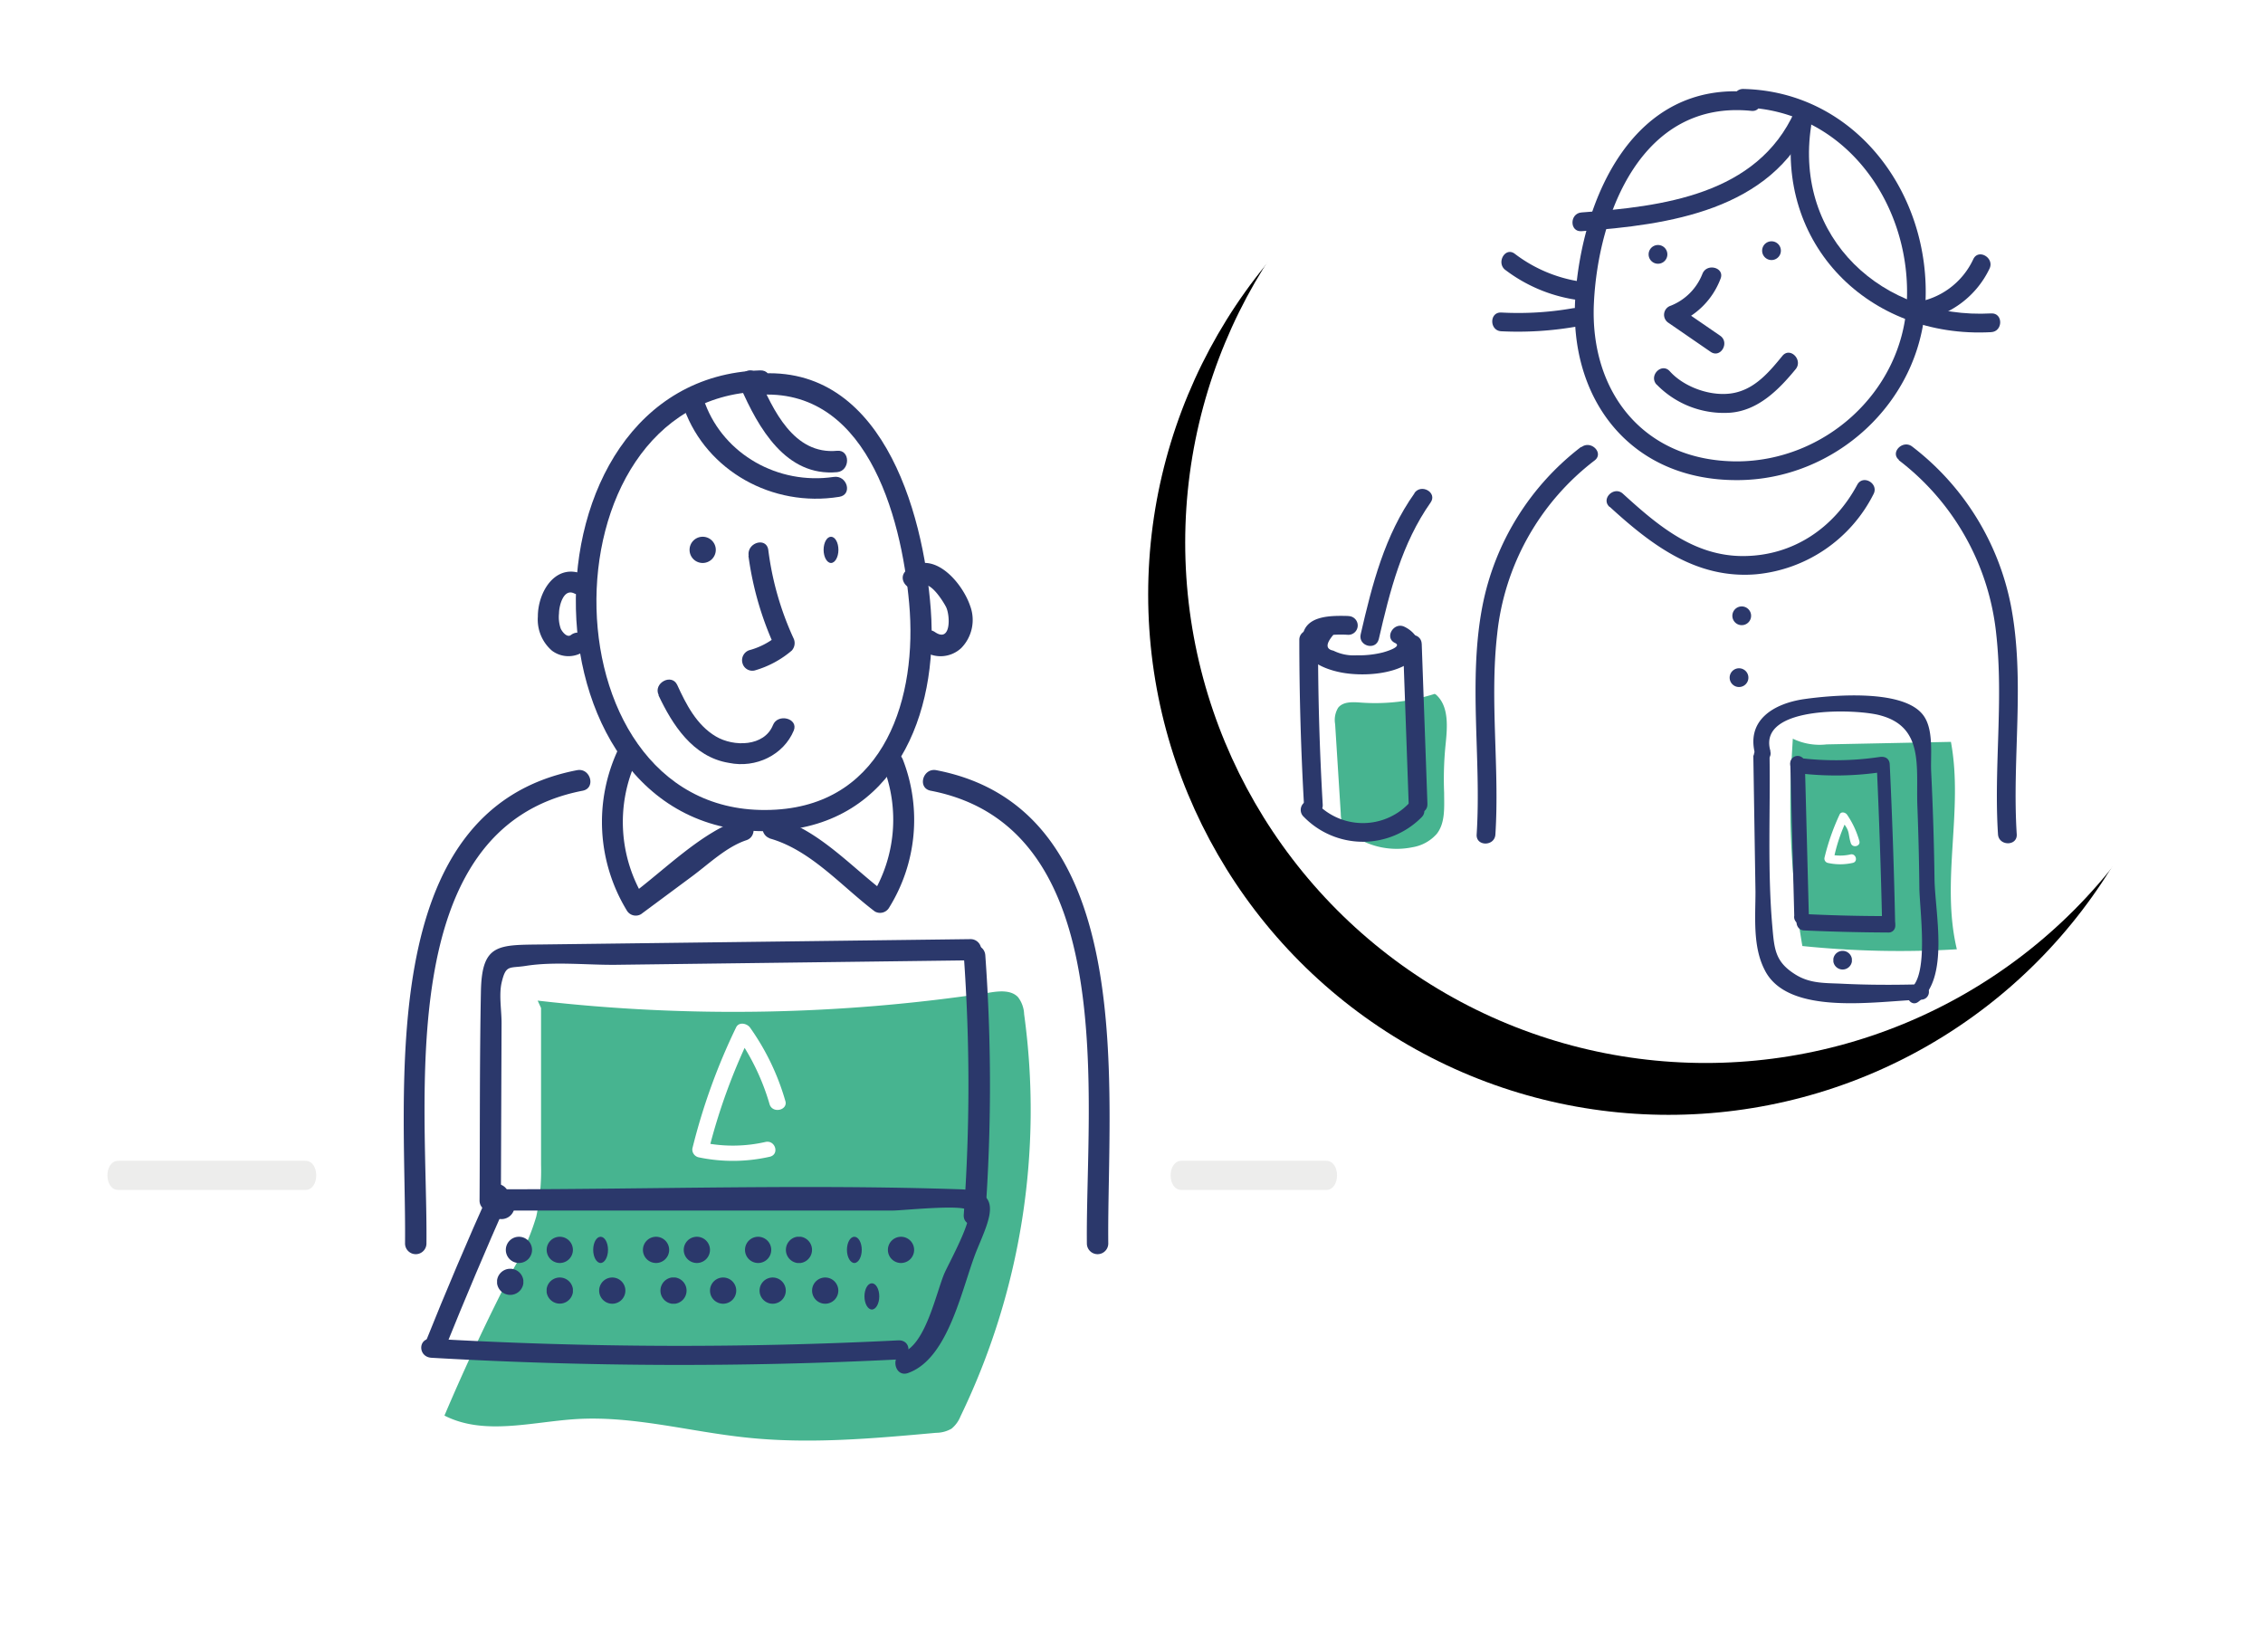 <svg id="Layer_1" data-name="Layer 1" xmlns="http://www.w3.org/2000/svg" xmlns:xlink="http://www.w3.org/1999/xlink" viewBox="0 0 611 446"><defs><style>.cls-1{fill:#fff;}.cls-2{fill:#ededec;}.cls-3{fill:#2b386b;}.cls-4{fill:#47b490;}.cls-5{filter:url(#filter-43);}</style><filter id="filter-43" x="-50" y="-50" width="200" height="200" name="filter-43"><feOffset result="shadow-1-feOffset-shadow" dx="-10" dy="14" in="SourceAlpha"/><feGaussianBlur result="shadow-1-feGaussianBlur-shadow" stdDeviation="10" in="shadow-1-feOffset-shadow"/><feColorMatrix result="shadow-1-feColorMatrix-shadow" values="0 0 0 0 0.22 0 0 0 0 0.73 0 0 0 0 0.57 0 0 0 0.2 0" in="shadow-1-feGaussianBlur-shadow"/></filter></defs><title>digital-img-1</title><circle id="ellipse-1" class="cls-1" cx="199.5" cy="246.5" r="199.5"/><path id="path-2" class="cls-2" d="M82.45,321.28c3.91,0,3.92-7.87,0-7.87H31.94c-3.91,0-3.92,7.87,0,7.87Z"/><path id="path-3" class="cls-2" d="M358.06,321.28c3.91,0,3.92-7.87,0-7.87H319c-3.91,0-3.92,7.87,0,7.87Z"/><path id="path-4" class="cls-3" d="M207.73,226.35c11.13,3.1,19.42,12.9,28.47,19.74a2.83,2.83,0,0,0,3.87-1.05,44.91,44.91,0,0,0,3.71-39.93c-1.31-3.45-6.79-1.94-5.45,1.54a39.25,39.25,0,0,1-3.12,35.45l3.87-1.05c-9.48-7.21-18.1-17.06-29.71-20.33a2.82,2.82,0,0,0-3.39,2.07,2.93,2.93,0,0,0,1.89,3.56Z"/><path id="path-5" class="cls-3" d="M205.27,100c-67.92,2.13-66.23,128.33,4.27,124.32,32-1.81,43.87-31.38,41.77-59.71-2-27-13.63-67.7-48.39-63.54-3.61.43-3.65,6.16,0,5.72,30.72-3.68,40.42,32.27,42.55,56.1,2.28,25.18-6.35,53.9-35.95,55.71-63.19,3.89-64.63-111-4.25-112.88C208.92,105.61,208.94,99.89,205.27,100Z"/><path id="path-6" class="cls-3" d="M202.08,150.09a86.37,86.37,0,0,0,7.31,25l.44-3.43a19.9,19.9,0,0,1-7.53,3.89,2.86,2.86,0,0,0-1.84,3.47,2.75,2.75,0,0,0,3.3,2,26.73,26.73,0,0,0,10-5.36,3,3,0,0,0,.44-3.43,81.49,81.49,0,0,1-6.76-23.71c-.48-3.61-5.79-2.07-5.31,1.5Z"/><path id="path-7" class="cls-3" d="M189.72,152a3.54,3.54,0,1,0-3.54-3.54A3.54,3.54,0,0,0,189.72,152Z"/><path id="path-8" class="cls-3" d="M224.37,152c1.09,0,2-1.59,2-3.54s-.88-3.54-2-3.54-2,1.59-2,3.54S223.29,152,224.37,152Z"/><path id="path-9" class="cls-3" d="M177.79,187.72c3.67,7.78,9.21,16.67,19,18.25,7.35,1.53,14.8-2.18,17.53-8.74,1.31-3.3-4.35-4.72-5.63-1.44-2.34,5.81-10.57,5.9-15.38,3.06-5.24-3.08-8.09-8.74-10.47-13.94-1.52-3.21-6.55-.44-5,2.75Z"/><path id="path-10" class="cls-3" d="M184.76,110.49c6.07,16.59,23.74,26.58,41.84,23.65,3.67-.58,2.12-5.95-1.53-5.37-15,2.2-29.54-6.09-34.68-19.78-1.23-3.36-6.86-1.92-5.6,1.47Z"/><path id="path-11" class="cls-3" d="M199.88,104.41c4.87,11.17,12.32,24.34,26.14,23.07,3.57-.35,3.59-6.11,0-5.77-11.71,1.11-17.28-10.94-21.32-20.19C203.13,98.11,198.31,101,199.88,104.41Z"/><path id="path-12" class="cls-3" d="M158,155.31c-7.8-3.82-12.8,4.36-12.78,11.15a11.08,11.08,0,0,0,3.81,9.22,7.4,7.4,0,0,0,9.18-.23c2.91-2.27-1.17-6.22-4.06-4-1.1.84-2.46-1-2.78-1.79a9.61,9.61,0,0,1-.44-4.09c0-1.84,1.15-6.82,4.13-5.34s6.22-3.29,2.89-4.91Z"/><path id="path-13" class="cls-3" d="M248.76,158.33c2.2-2,5.93,4.11,6.68,5.57,1.15,2.39,1.34,9.72-3,6.76-3.21-2.15-6.2,3-3,5.16a8.17,8.17,0,0,0,10.1-.86,10.85,10.85,0,0,0,2.39-11.39c-2.2-6.47-10.29-15.74-17.25-9.55-2.87,2.58,1.39,6.78,4.24,4.23Z"/><path id="path-14" class="cls-4" d="M146.08,272.15v42.31a58.77,58.77,0,0,1-1.29,14,62.42,62.42,0,0,1-6,13.82Q128.65,361.82,120,382.2c10.74,5.48,23.6,1.68,35.66.94,15.4-.92,30.59,3.41,45.94,5,17,1.8,34.11.25,51.13-1.29a8.49,8.49,0,0,0,4.17-1.11,8.29,8.29,0,0,0,2.44-3.36,189.94,189.94,0,0,0,17.17-108.56,8.06,8.06,0,0,0-1.66-4.61c-1.82-1.91-4.91-1.66-7.51-1.24a461.93,461.93,0,0,1-122.17,2.19"/><path id="path-15" class="cls-3" d="M132.39,321.19q-9.29,20.65-17.65,41.56c-1.37,3.4,4,4.89,5.32,1.51q8.18-20.29,17-40.18c1.5-3.33-3.27-6.24-4.77-2.89Z"/><path id="path-16" class="cls-3" d="M116.51,366.59a1168,1168,0,0,0,126,.45c3.69-.19,3.71-5.33,0-5.15a1168,1168,0,0,1-126-.45C112.8,361.24,112.82,366.39,116.51,366.59Z"/><path id="path-17" class="cls-3" d="M135.39,329.15a3.54,3.54,0,1,0-3.54-3.54A3.54,3.54,0,0,0,135.39,329.15Z"/><path id="path-18" class="cls-3" d="M134.67,326.84H241.06c2.59,0,19.29-1.79,20.36,0,1.42,2.3-5.49,14.69-6.5,17.1-2.3,5.65-5.07,19-11.2,21.21-3.44,1.24-2,6.89,1.52,5.53,11.14-4,14.58-23.66,18.57-33.33,3.56-8.61,7.23-15.86-4.59-16.25-41.33-1.38-83.09,0-124.51,0a2.87,2.87,0,1,0,0,5.74Z"/><path id="path-19" class="cls-3" d="M135.24,323.93l.18-47.72c0-3.43-.73-7.57,0-10.84,1.17-5,2-3.89,6.49-4.58,7.75-1.24,16.6-.21,24.44-.3l95.71-1.21a2.86,2.86,0,0,0,0-5.72L146.51,255c-12,.14-16.39-.27-16.66,12.56-.37,18.81-.25,37.64-.37,56.42a2.86,2.86,0,1,0,5.71,0Z"/><path id="path-20" class="cls-3" d="M260.21,257.83a487.37,487.37,0,0,1,0,70.11c-.28,3.73,5.56,3.71,5.82,0a487.36,487.36,0,0,0,0-70c-.26-3.71-6.07-3.73-5.82,0Z"/><path id="path-21" class="cls-3" d="M140.11,341a3.54,3.54,0,1,0-3.54-3.54A3.54,3.54,0,0,0,140.11,341Z"/><path id="path-22" class="cls-3" d="M151.14,341a3.54,3.54,0,1,0-3.54-3.54A3.54,3.54,0,0,0,151.14,341Z"/><path id="path-23" class="cls-3" d="M162.16,341c1.09,0,2-1.59,2-3.54s-.88-3.54-2-3.54-2,1.59-2,3.54S161.08,341,162.16,341Z"/><path id="path-24" class="cls-3" d="M177.13,341a3.54,3.54,0,1,0-3.54-3.54A3.54,3.54,0,0,0,177.13,341Z"/><path id="path-25" class="cls-3" d="M188.15,341a3.54,3.54,0,1,0-3.54-3.54A3.54,3.54,0,0,0,188.15,341Z"/><path id="path-26" class="cls-3" d="M204.69,341a3.54,3.54,0,1,0-3.54-3.54A3.54,3.54,0,0,0,204.69,341Z"/><path id="path-27" class="cls-3" d="M215.27,341h.89a3.58,3.58,0,0,0,0-7.09h-.89a3.58,3.58,0,0,0,0,7.09Z"/><path id="path-28" class="cls-3" d="M230.67,341c1.09,0,2-1.59,2-3.54s-.88-3.54-2-3.54-2,1.59-2,3.54S229.59,341,230.67,341Z"/><path id="path-29" class="cls-3" d="M243.27,341a3.54,3.54,0,1,0-3.54-3.54A3.54,3.54,0,0,0,243.27,341Z"/><path id="path-30" class="cls-3" d="M141.3,346.53v-.89a3.58,3.58,0,0,0-7.09,0v.89a3.58,3.58,0,0,0,7.09,0Z"/><path id="path-31" class="cls-3" d="M154.68,348.79V348a3.58,3.58,0,0,0-7.09,0v.89a3.58,3.58,0,0,0,7.09,0Z"/><path id="path-32" class="cls-3" d="M165.31,352a3.54,3.54,0,1,0-3.54-3.54A3.54,3.54,0,0,0,165.31,352Z"/><path id="path-33" class="cls-3" d="M181.4,352h.89a3.58,3.58,0,0,0,0-7.09h-.89a3.58,3.58,0,0,0,0,7.09Z"/><path id="path-34" class="cls-3" d="M195.24,352a3.54,3.54,0,1,0-3.54-3.54A3.54,3.54,0,0,0,195.24,352Z"/><path id="path-35" class="cls-3" d="M208.62,352a3.54,3.54,0,1,0-3.54-3.54A3.54,3.54,0,0,0,208.62,352Z"/><path id="path-36" class="cls-3" d="M222.8,352a3.54,3.54,0,1,0-3.54-3.54A3.54,3.54,0,0,0,222.8,352Z"/><path id="path-37" class="cls-3" d="M235.4,353.56c1.09,0,2-1.59,2-3.54s-.88-3.54-2-3.54-2,1.59-2,3.54S234.31,353.56,235.4,353.56Z"/><path id="path-38" class="cls-1" d="M212,297.12a65.2,65.2,0,0,0-9.52-19.72c-.86-1.12-3-1.56-3.74,0A166.6,166.6,0,0,0,187,309.84a2,2,0,0,0,.23,1.62,2.18,2.18,0,0,0,1.36,1,45.07,45.07,0,0,0,19.22-.14c2.71-.6,1.57-4.58-1.14-4a39.47,39.47,0,0,1-16.94.14l1.5,2.57a161.27,161.27,0,0,1,11.4-31.48h-3.81a62.06,62.06,0,0,1,9,18.71C208.74,300.77,212.93,299.66,212,297.12Z"/><path id="path-39" class="cls-3" d="M155.77,207.95c-55.29,10.65-46,87.3-46.41,127.78a2.89,2.89,0,0,0,5.78,0c.39-38.16-9.5-112.28,42.18-122.24,3.65-.71,2.1-6.26-1.53-5.54Z"/><path id="path-40" class="cls-3" d="M251.28,213.49c51.65,9.94,41.78,84.08,42.17,122.24a2.89,2.89,0,0,0,5.78,0c-.42-40.51,8.9-117.13-46.42-127.78C249.17,207.25,247.6,212.77,251.28,213.49Z"/><path id="path-41" class="cls-3" d="M200,221.15c-10.69,3.52-20.7,13.89-29.78,20.58l3.88,1.06a39.61,39.61,0,0,1-2.27-37.5c1.57-3.43-3.34-6.43-4.9-3a45.93,45.93,0,0,0,2.27,43.47,2.8,2.8,0,0,0,3.88,1.06l13.73-10.18c4.54-3.36,9.33-8,14.68-9.78,3.47-1.13,2-6.85-1.5-5.69Z"/><g class="cls-5"><circle id="ellipse-42" cx="460.5" cy="146.5" r="140.5"/></g><circle id="ellipse-42-2" data-name="ellipse-42" class="cls-1" cx="460.5" cy="146.5" r="140.5"/><path id="path-44" class="cls-4" d="M483.77,204.25a223.4,223.4,0,0,0,2.86,51.17,257.33,257.33,0,0,0,41.71.88c-4.39-18.47,1.84-37.52-1.6-56l-33.56.68a16.6,16.6,0,0,1-9.13-1.54"/><path id="path-45" class="cls-3" d="M473.39,204l.58,36.77c0,6.79-.78,14.68,2.43,21,6.24,12.84,30.79,8.42,42.33,8.13a2.07,2.07,0,1,0,0-4.14c-7.29.19-14.35.19-21.54-.17-4.57-.21-8.55,0-12.55-2.55-5.42-3.43-5.59-6.83-6.14-13.15-1.31-15.13-.49-30.74-.73-46a2.13,2.13,0,0,0-4.25,0Z"/><path id="path-46" class="cls-3" d="M478,202.74c-3.62-12.47,23.8-11.34,29.82-9.55,11.64,3.2,9.52,13.92,9.85,24.09q.43,11.1.55,22.21c0,5.73,2.71,23.66-2.38,27.39-2.14,1.58,0,5.21,2.09,3.61,8.54-6.28,4.5-24,4.38-33.22q-.19-14.33-.9-28.85c-.24-4.61.88-11.94-2.5-15.76-5.78-6.66-24.44-4.94-31.7-3.92-8.35,1.19-16,5.76-13.23,15.24a2.07,2.07,0,1,0,4-1.1Z"/><path id="path-47" class="cls-3" d="M495,258.87v.75a2.53,2.53,0,0,0,5,0v-.75a2.53,2.53,0,0,0-5,0Z"/><path id="path-48" class="cls-3" d="M483.38,206.44l1.06,40.78a2,2,0,1,0,3.94,0l-1.06-40.78a2,2,0,1,0-3.94,0Z"/><path id="path-49" class="cls-3" d="M487.09,251.21q11.22.51,22.47.56a2.22,2.22,0,0,0,0-4.43q-11.25,0-22.47-.56C484.37,246.78,484.37,251.09,487.09,251.21Z"/><path id="path-50" class="cls-3" d="M485.35,208.74a84.36,84.36,0,0,0,23.17-.35c2.64-.4,1.52-4.37-1.09-4a80.62,80.62,0,0,1-22.08.21c-2.64-.33-2.61,3.81,0,4.14Z"/><path id="path-51" class="cls-3" d="M506.7,206.35q1,21.68,1.47,43.38a1.78,1.78,0,1,0,3.52,0q-.44-21.7-1.47-43.38C510.1,203.74,506.58,203.72,506.7,206.35Z"/><path id="path-52" class="cls-3" d="M470.6,29c27.69.63,45.82,26.54,44.2,53.16-1.46,23.78-22.14,42.33-45.76,42.41-25.14,0-39.88-18.66-38.69-42.83s13-54.84,42.54-51.8c3.24.32,3.22-4.74,0-5.06-31.94-3.28-45.78,28.64-47.56,55.4-1.84,27.61,14.95,49.43,43.69,49.35,26.33,0,49.34-20.87,50.82-47.47,1.68-29.55-18.7-57.51-49.24-58.14a2.53,2.53,0,1,0,0,5.06Z"/><path id="path-53" class="cls-3" d="M478.3,70.21a2.53,2.53,0,1,0-2.53-2.53A2.53,2.53,0,0,0,478.3,70.21Z"/><path id="path-54" class="cls-3" d="M447.65,71.21a2.53,2.53,0,1,0-2.53-2.53A2.53,2.53,0,0,0,447.65,71.21Z"/><path id="path-55" class="cls-3" d="M459.62,74a15.19,15.19,0,0,1-8.53,8.54,2.57,2.57,0,0,0-.61,4.62L461.87,95c2.69,1.84,5.23-2.53,2.55-4.37L453,82.78l-.61,4.62a20.82,20.82,0,0,0,12.15-12.15c1.2-3-3.69-4.33-4.88-1.34Z"/><path id="path-56" class="cls-3" d="M484.56,30.07C474.43,52.64,448.83,55.76,427,57.36c-3.24.24-3.26,5.3,0,5.06,23.58-1.72,51.15-5.55,62-29.8C490.25,29.67,485.89,27.1,484.56,30.07Z"/><path id="path-57" class="cls-3" d="M484.13,32.68c-5.15,33.32,20.62,58.8,53.48,57,3.24-.18,3.26-5.24,0-5.06C508.4,86.23,484.33,64.34,489,34c.49-3.18-4.4-4.55-4.88-1.34Z"/><path id="path-58" class="cls-3" d="M518.34,86.53a25.12,25.12,0,0,0,18.82-14c1.4-2.91-3-5.49-4.38-2.55A20.52,20.52,0,0,1,517,81.65C513.79,82.14,515.16,87,518.34,86.53Z"/><path id="path-59" class="cls-3" d="M406.45,72.89a41.78,41.78,0,0,0,18.82,8c3.18.51,4.56-4.37,1.34-4.88A38.7,38.7,0,0,1,409,68.53c-2.59-2-5.12,2.43-2.55,4.37Z"/><path id="path-60" class="cls-3" d="M424.62,83.23a85.56,85.56,0,0,1-19.28,1.15c-3.26-.16-3.24,4.9,0,5.06A91.52,91.52,0,0,0,426,88.11C429.16,87.54,427.8,82.66,424.62,83.23Z"/><path id="path-61" class="cls-3" d="M447.29,103.82a25.31,25.31,0,0,0,19.83,7.61c7.58-.57,13.19-6.25,17.72-11.78,2-2.49-1.52-6.07-3.59-3.58-3.18,3.89-6.68,8.1-11.63,9.64-6.08,2-14.56-.75-18.78-5.47-2.19-2.43-5.75,1.15-3.59,3.58Z"/><path id="path-62" class="cls-3" d="M426.89,120.66a71.27,71.27,0,0,0-26.62,42.87c-3.93,20.24-.26,41.25-1.58,61.78-.2,3.26,4.86,3.24,5.06,0,1.15-18-1.56-36.11.47-54a67.88,67.88,0,0,1,26.33-47c2.57-2-1-5.57-3.59-3.58Z"/><path id="path-63" class="cls-3" d="M512.65,124.24a67.78,67.78,0,0,1,26.33,47c2,17.93-.69,36.05.47,54,.2,3.24,5.27,3.26,5.06,0-1.32-20.53,2.33-41.44-1.58-61.78a71.29,71.29,0,0,0-26.62-42.87c-2.53-2-6.08,1.58-3.59,3.58Z"/><path id="path-64" class="cls-4" d="M387.37,187.34a53,53,0,0,1-20,2.35c-2.17-.16-4.72-.3-6.08,1.4a6.37,6.37,0,0,0-.81,4.43L362,219.59a8.94,8.94,0,0,0,.53,3,7.39,7.39,0,0,0,2.82,3,21,21,0,0,0,16,3.16,11.12,11.12,0,0,0,6.56-3.6c2.37-3,2-7.25,2-11.09a92.42,92.42,0,0,1,.38-12.91c.49-4.78,1-10.42-2.57-13.6"/><path id="path-65" class="cls-3" d="M381.94,133.13c-8.1,11.38-11.47,24.72-14.56,38.12-.73,3.18,4.05,4.51,4.88,1.34,3-13,6.22-25.85,14-36.92,1.88-2.67-2.51-5.2-4.38-2.55Z"/><path id="path-66" class="cls-3" d="M364,166.31c-4.52-.1-11.85-.28-12.34,5.83s5.89,8.56,10.59,9.45c5.39,1,13.41.59,18.11-2.57,4.38-2.91,3.22-7.67-1.17-9.8-2.92-1.4-5.49,3-2.55,4.37,2.21,1.05-2.9,2.47-3.38,2.59a26.76,26.76,0,0,1-7,.75,12.34,12.34,0,0,1-6.26-1.26q-3.12-.61,0-4.27a32.13,32.13,0,0,1,4.05,0,2.53,2.53,0,1,0,0-5.06Z"/><path id="path-67" class="cls-3" d="M350.81,172.72q0,22.27,1.26,44.53c.18,3.24,5.25,3.26,5.06,0q-1.3-22.27-1.26-44.53a2.53,2.53,0,0,0-5.06,0Z"/><path id="path-68" class="cls-3" d="M378.8,173.84l1.54,43.22c.12,3.24,5.19,3.26,5.06,0l-1.54-43.22C383.74,170.6,378.68,170.58,378.8,173.84Z"/><path id="path-69" class="cls-3" d="M351.94,220.46a22.29,22.29,0,0,0,31.86.22c2.35-2.27-1.24-5.83-3.59-3.58a17.17,17.17,0,0,1-24.69-.22,2.53,2.53,0,1,0-3.59,3.58Z"/><path id="path-70" class="cls-3" d="M434.61,136.83c11.28,10.32,23.4,19.57,39.56,18.22a39.64,39.64,0,0,0,31.66-21.62c1.54-2.87-2.84-5.42-4.38-2.55-6.24,11.62-17.24,19.17-30.69,19.25s-23.34-8.42-32.57-16.82c-2.39-2.21-6.08,1.38-3.59,3.58Z"/><path id="path-71" class="cls-3" d="M470.26,168.79a2.53,2.53,0,1,0-2.53-2.53A2.53,2.53,0,0,0,470.26,168.79Z"/><path id="path-72" class="cls-3" d="M469.55,185.49A2.53,2.53,0,1,0,467,183,2.53,2.53,0,0,0,469.55,185.49Z"/><path id="path-73" class="cls-1" d="M498.68,219.93c-.47-.63-1.63-.89-2,0a60.91,60.91,0,0,0-4.06,11.59,1.2,1.2,0,0,0,.83,1.45,15.39,15.39,0,0,0,6.8,0c1.49-.34.86-2.62-.63-2.28a12.48,12.48,0,0,1-5.54,0,8.12,8.12,0,0,0,1.23.21,45.61,45.61,0,0,1,3.42-9.78l-.71,1.53c1.47,2,.94,2.67,1.7,5,.47,1.44,2.76.82,2.28-.63A23.83,23.83,0,0,0,498.68,219.93Z"/></svg>